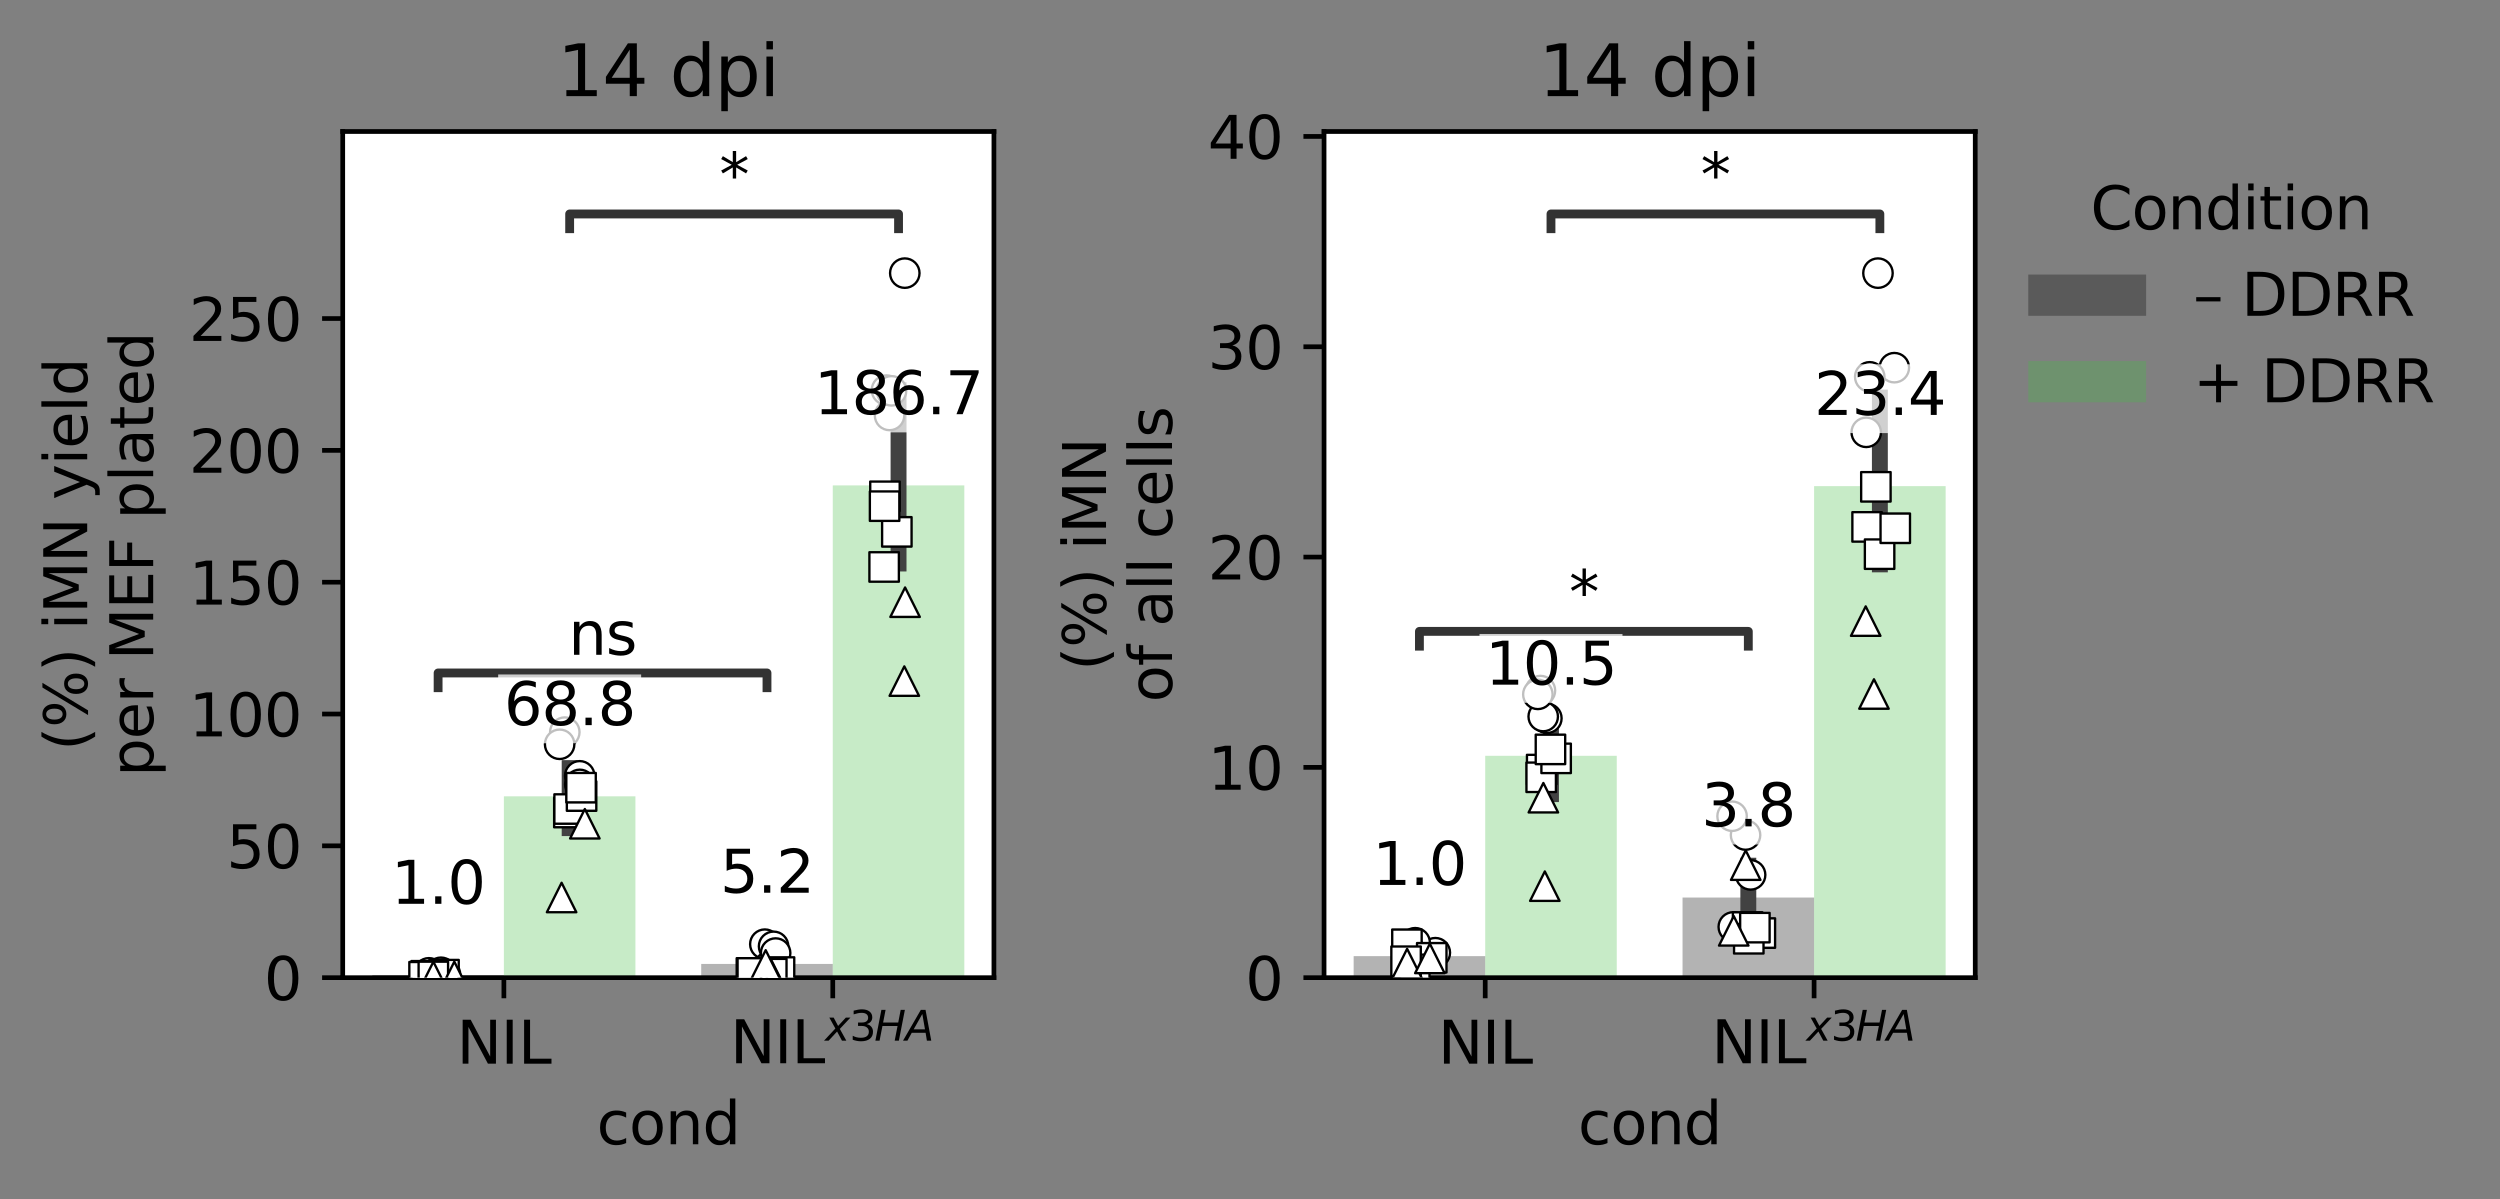 <?xml version="1.0" encoding="utf-8" standalone="no"?>
<!DOCTYPE svg PUBLIC "-//W3C//DTD SVG 1.1//EN"
  "http://www.w3.org/Graphics/SVG/1.1/DTD/svg11.dtd">
<svg xmlns:xlink="http://www.w3.org/1999/xlink" width="424.268pt" height="203.474pt" viewBox="0 0 424.268 203.474" xmlns="http://www.w3.org/2000/svg" version="1.1">
 <rect x="0" y="0" width="424.268" height="203.474" fill="#808080" stroke="none"/>
 <defs>
  <style type="text/css">*{stroke-linejoin: round; stroke-linecap: butt}</style>
 </defs>
 <g id="figure_1">
  <g id="patch_1">
   <path d="M 0 203.474 
L 424.268 203.474 
L 424.268 0 
L 0 0 
L 0 203.474 
z
" style="fill: none"/>
  </g>
  <g id="axes_1">
   <g id="patch_2">
    <path d="M 58.163 165.918 
L 168.676 165.918 
L 168.676 22.318 
L 58.163 22.318 
z
" style="fill: #ffffff"/>
   </g>
   <g id="patch_3">
    <path d="M 63.187 165.918 
L 85.512 165.918 
L 85.512 165.463 
L 63.187 165.463 
z
" clip-path="url(#pdbd33dfdfc)" style="opacity: 0.3"/>
   </g>
   <g id="patch_4">
    <path d="M 119.001 165.918 
L 141.327 165.918 
L 141.327 163.582 
L 119.001 163.582 
z
" clip-path="url(#pdbd33dfdfc)" style="opacity: 0.3"/>
   </g>
   <g id="patch_5">
    <path d="M 85.512 165.918 
L 107.838 165.918 
L 107.838 135.141 
L 85.512 135.141 
z
" clip-path="url(#pdbd33dfdfc)" style="fill: #45ba45; opacity: 0.3"/>
   </g>
   <g id="patch_6">
    <path d="M 141.327 165.918 
L 163.653 165.918 
L 163.653 82.378 
L 141.327 82.378 
z
" clip-path="url(#pdbd33dfdfc)" style="fill: #45ba45; opacity: 0.3"/>
   </g>
   <g id="PathCollection_1"/>
   <g id="PathCollection_2"/>
   <g id="PathCollection_3"/>
   <g id="PathCollection_4"/>
   <g id="PathCollection_5"/>
   <g id="PathCollection_6"/>
   <g id="matplotlib.axis_1">
    <g id="xtick_1">
     <g id="line2d_1">
      <defs>
       <path id="m6f0cd35454" d="M 0 0 
L 0 3.5 
" style="stroke: #000000; stroke-width: 0.8"/>
      </defs>
      <g>
       <use xlink:href="#m6f0cd35454" x="85.512" y="165.918" style="stroke: #000000; stroke-width: 0.8"/>
      </g>
     </g>
     <g id="text_1">
      <!-- NIL -->
      <g transform="translate(77.511 180.517)scale(0.1 -0.1)">
       <defs>
        <path id="DejaVuSans-4e" d="M 628 4666 
L 1478 4666 
L 3547 763 
L 3547 4666 
L 4159 4666 
L 4159 0 
L 3309 0 
L 1241 3903 
L 1241 0 
L 628 0 
L 628 4666 
z
" transform="scale(0.016)"/>
        <path id="DejaVuSans-49" d="M 628 4666 
L 1259 4666 
L 1259 0 
L 628 0 
L 628 4666 
z
" transform="scale(0.016)"/>
        <path id="DejaVuSans-4c" d="M 628 4666 
L 1259 4666 
L 1259 531 
L 3531 531 
L 3531 0 
L 628 0 
L 628 4666 
z
" transform="scale(0.016)"/>
       </defs>
       <use xlink:href="#DejaVuSans-4e"/>
       <use xlink:href="#DejaVuSans-49" x="74.805"/>
       <use xlink:href="#DejaVuSans-4c" x="104.297"/>
      </g>
     </g>
    </g>
    <g id="xtick_2">
     <g id="line2d_2">
      <g>
       <use xlink:href="#m6f0cd35454" x="141.327" y="165.918" style="stroke: #000000; stroke-width: 0.8"/>
      </g>
     </g>
     <g id="text_2">
      <!-- NIL$^{x3HA}$ -->
      <g transform="translate(123.927 180.517)scale(0.1 -0.1)">
       <defs>
        <path id="DejaVuSans-Oblique-78" d="M 3841 3500 
L 2234 1784 
L 3219 0 
L 2559 0 
L 1819 1388 
L 531 0 
L -166 0 
L 1556 1844 
L 641 3500 
L 1300 3500 
L 1972 2234 
L 3144 3500 
L 3841 3500 
z
" transform="scale(0.016)"/>
        <path id="DejaVuSans-33" d="M 2597 2516 
Q 3050 2419 3304 2112 
Q 3559 1806 3559 1356 
Q 3559 666 3084 287 
Q 2609 -91 1734 -91 
Q 1441 -91 1130 -33 
Q 819 25 488 141 
L 488 750 
Q 750 597 1062 519 
Q 1375 441 1716 441 
Q 2309 441 2620 675 
Q 2931 909 2931 1356 
Q 2931 1769 2642 2001 
Q 2353 2234 1838 2234 
L 1294 2234 
L 1294 2753 
L 1863 2753 
Q 2328 2753 2575 2939 
Q 2822 3125 2822 3475 
Q 2822 3834 2567 4026 
Q 2313 4219 1838 4219 
Q 1578 4219 1281 4162 
Q 984 4106 628 3988 
L 628 4550 
Q 988 4650 1302 4700 
Q 1616 4750 1894 4750 
Q 2613 4750 3031 4423 
Q 3450 4097 3450 3541 
Q 3450 3153 3228 2886 
Q 3006 2619 2597 2516 
z
" transform="scale(0.016)"/>
        <path id="DejaVuSans-Oblique-48" d="M 1081 4666 
L 1716 4666 
L 1344 2753 
L 3634 2753 
L 4006 4666 
L 4641 4666 
L 3731 0 
L 3097 0 
L 3531 2222 
L 1241 2222 
L 806 0 
L 172 0 
L 1081 4666 
z
" transform="scale(0.016)"/>
        <path id="DejaVuSans-Oblique-41" d="M 2356 4666 
L 3072 4666 
L 3938 0 
L 3278 0 
L 3084 1197 
L 984 1197 
L 325 0 
L -341 0 
L 2356 4666 
z
M 2584 4044 
L 1275 1722 
L 2988 1722 
L 2584 4044 
z
" transform="scale(0.016)"/>
       </defs>
       <use xlink:href="#DejaVuSans-4e" transform="translate(0 0.766)"/>
       <use xlink:href="#DejaVuSans-49" transform="translate(74.805 0.766)"/>
       <use xlink:href="#DejaVuSans-4c" transform="translate(104.297 0.766)"/>
       <use xlink:href="#DejaVuSans-Oblique-78" transform="translate(160.967 39.047)scale(0.7)"/>
       <use xlink:href="#DejaVuSans-33" transform="translate(202.393 39.047)scale(0.7)"/>
       <use xlink:href="#DejaVuSans-Oblique-48" transform="translate(244.391 39.047)scale(0.7)"/>
       <use xlink:href="#DejaVuSans-Oblique-41" transform="translate(297.028 39.047)scale(0.7)"/>
      </g>
     </g>
    </g>
    <g id="text_3">
     <!-- cond -->
     <g transform="translate(101.268 194.195)scale(0.1 -0.1)">
      <defs>
       <path id="DejaVuSans-63" d="M 3122 3366 
L 3122 2828 
Q 2878 2963 2633 3030 
Q 2388 3097 2138 3097 
Q 1578 3097 1268 2742 
Q 959 2388 959 1747 
Q 959 1106 1268 751 
Q 1578 397 2138 397 
Q 2388 397 2633 464 
Q 2878 531 3122 666 
L 3122 134 
Q 2881 22 2623 -34 
Q 2366 -91 2075 -91 
Q 1284 -91 818 406 
Q 353 903 353 1747 
Q 353 2603 823 3093 
Q 1294 3584 2113 3584 
Q 2378 3584 2631 3529 
Q 2884 3475 3122 3366 
z
" transform="scale(0.016)"/>
       <path id="DejaVuSans-6f" d="M 1959 3097 
Q 1497 3097 1228 2736 
Q 959 2375 959 1747 
Q 959 1119 1226 758 
Q 1494 397 1959 397 
Q 2419 397 2687 759 
Q 2956 1122 2956 1747 
Q 2956 2369 2687 2733 
Q 2419 3097 1959 3097 
z
M 1959 3584 
Q 2709 3584 3137 3096 
Q 3566 2609 3566 1747 
Q 3566 888 3137 398 
Q 2709 -91 1959 -91 
Q 1206 -91 779 398 
Q 353 888 353 1747 
Q 353 2609 779 3096 
Q 1206 3584 1959 3584 
z
" transform="scale(0.016)"/>
       <path id="DejaVuSans-6e" d="M 3513 2113 
L 3513 0 
L 2938 0 
L 2938 2094 
Q 2938 2591 2744 2837 
Q 2550 3084 2163 3084 
Q 1697 3084 1428 2787 
Q 1159 2491 1159 1978 
L 1159 0 
L 581 0 
L 581 3500 
L 1159 3500 
L 1159 2956 
Q 1366 3272 1645 3428 
Q 1925 3584 2291 3584 
Q 2894 3584 3203 3211 
Q 3513 2838 3513 2113 
z
" transform="scale(0.016)"/>
       <path id="DejaVuSans-64" d="M 2906 2969 
L 2906 4863 
L 3481 4863 
L 3481 0 
L 2906 0 
L 2906 525 
Q 2725 213 2448 61 
Q 2172 -91 1784 -91 
Q 1150 -91 751 415 
Q 353 922 353 1747 
Q 353 2572 751 3078 
Q 1150 3584 1784 3584 
Q 2172 3584 2448 3432 
Q 2725 3281 2906 2969 
z
M 947 1747 
Q 947 1113 1208 752 
Q 1469 391 1925 391 
Q 2381 391 2643 752 
Q 2906 1113 2906 1747 
Q 2906 2381 2643 2742 
Q 2381 3103 1925 3103 
Q 1469 3103 1208 2742 
Q 947 2381 947 1747 
z
" transform="scale(0.016)"/>
      </defs>
      <use xlink:href="#DejaVuSans-63"/>
      <use xlink:href="#DejaVuSans-6f" x="54.98"/>
      <use xlink:href="#DejaVuSans-6e" x="116.162"/>
      <use xlink:href="#DejaVuSans-64" x="179.541"/>
     </g>
    </g>
   </g>
   <g id="matplotlib.axis_2">
    <g id="ytick_1">
     <g id="line2d_3">
      <defs>
       <path id="m708fe2f2fa" d="M 0 0 
L -3.5 0 
" style="stroke: #000000; stroke-width: 0.8"/>
      </defs>
      <g>
       <use xlink:href="#m708fe2f2fa" x="58.163" y="165.918" style="stroke: #000000; stroke-width: 0.8"/>
      </g>
     </g>
     <g id="text_4">
      <!-- 0 -->
      <g transform="translate(44.801 169.717)scale(0.1 -0.1)">
       <defs>
        <path id="DejaVuSans-30" d="M 2034 4250 
Q 1547 4250 1301 3770 
Q 1056 3291 1056 2328 
Q 1056 1369 1301 889 
Q 1547 409 2034 409 
Q 2525 409 2770 889 
Q 3016 1369 3016 2328 
Q 3016 3291 2770 3770 
Q 2525 4250 2034 4250 
z
M 2034 4750 
Q 2819 4750 3233 4129 
Q 3647 3509 3647 2328 
Q 3647 1150 3233 529 
Q 2819 -91 2034 -91 
Q 1250 -91 836 529 
Q 422 1150 422 2328 
Q 422 3509 836 4129 
Q 1250 4750 2034 4750 
z
" transform="scale(0.016)"/>
       </defs>
       <use xlink:href="#DejaVuSans-30"/>
      </g>
     </g>
    </g>
    <g id="ytick_2">
     <g id="line2d_4">
      <g>
       <use xlink:href="#m708fe2f2fa" x="58.163" y="143.546" style="stroke: #000000; stroke-width: 0.8"/>
      </g>
     </g>
     <g id="text_5">
      <!-- 50 -->
      <g transform="translate(38.438 147.345)scale(0.1 -0.1)">
       <defs>
        <path id="DejaVuSans-35" d="M 691 4666 
L 3169 4666 
L 3169 4134 
L 1269 4134 
L 1269 2991 
Q 1406 3038 1543 3061 
Q 1681 3084 1819 3084 
Q 2600 3084 3056 2656 
Q 3513 2228 3513 1497 
Q 3513 744 3044 326 
Q 2575 -91 1722 -91 
Q 1428 -91 1123 -41 
Q 819 9 494 109 
L 494 744 
Q 775 591 1075 516 
Q 1375 441 1709 441 
Q 2250 441 2565 725 
Q 2881 1009 2881 1497 
Q 2881 1984 2565 2268 
Q 2250 2553 1709 2553 
Q 1456 2553 1204 2497 
Q 953 2441 691 2322 
L 691 4666 
z
" transform="scale(0.016)"/>
       </defs>
       <use xlink:href="#DejaVuSans-35"/>
       <use xlink:href="#DejaVuSans-30" x="63.623"/>
      </g>
     </g>
    </g>
    <g id="ytick_3">
     <g id="line2d_5">
      <g>
       <use xlink:href="#m708fe2f2fa" x="58.163" y="121.174" style="stroke: #000000; stroke-width: 0.8"/>
      </g>
     </g>
     <g id="text_6">
      <!-- 100 -->
      <g transform="translate(32.076 124.973)scale(0.1 -0.1)">
       <defs>
        <path id="DejaVuSans-31" d="M 794 531 
L 1825 531 
L 1825 4091 
L 703 3866 
L 703 4441 
L 1819 4666 
L 2450 4666 
L 2450 531 
L 3481 531 
L 3481 0 
L 794 0 
L 794 531 
z
" transform="scale(0.016)"/>
       </defs>
       <use xlink:href="#DejaVuSans-31"/>
       <use xlink:href="#DejaVuSans-30" x="63.623"/>
       <use xlink:href="#DejaVuSans-30" x="127.246"/>
      </g>
     </g>
    </g>
    <g id="ytick_4">
     <g id="line2d_6">
      <g>
       <use xlink:href="#m708fe2f2fa" x="58.163" y="98.802" style="stroke: #000000; stroke-width: 0.8"/>
      </g>
     </g>
     <g id="text_7">
      <!-- 150 -->
      <g transform="translate(32.076 102.601)scale(0.1 -0.1)">
       <use xlink:href="#DejaVuSans-31"/>
       <use xlink:href="#DejaVuSans-35" x="63.623"/>
       <use xlink:href="#DejaVuSans-30" x="127.246"/>
      </g>
     </g>
    </g>
    <g id="ytick_5">
     <g id="line2d_7">
      <g>
       <use xlink:href="#m708fe2f2fa" x="58.163" y="76.43" style="stroke: #000000; stroke-width: 0.8"/>
      </g>
     </g>
     <g id="text_8">
      <!-- 200 -->
      <g transform="translate(32.076 80.229)scale(0.1 -0.1)">
       <defs>
        <path id="DejaVuSans-32" d="M 1228 531 
L 3431 531 
L 3431 0 
L 469 0 
L 469 531 
Q 828 903 1448 1529 
Q 2069 2156 2228 2338 
Q 2531 2678 2651 2914 
Q 2772 3150 2772 3378 
Q 2772 3750 2511 3984 
Q 2250 4219 1831 4219 
Q 1534 4219 1204 4116 
Q 875 4013 500 3803 
L 500 4441 
Q 881 4594 1212 4672 
Q 1544 4750 1819 4750 
Q 2544 4750 2975 4387 
Q 3406 4025 3406 3419 
Q 3406 3131 3298 2873 
Q 3191 2616 2906 2266 
Q 2828 2175 2409 1742 
Q 1991 1309 1228 531 
z
" transform="scale(0.016)"/>
       </defs>
       <use xlink:href="#DejaVuSans-32"/>
       <use xlink:href="#DejaVuSans-30" x="63.623"/>
       <use xlink:href="#DejaVuSans-30" x="127.246"/>
      </g>
     </g>
    </g>
    <g id="ytick_6">
     <g id="line2d_8">
      <g>
       <use xlink:href="#m708fe2f2fa" x="58.163" y="54.058" style="stroke: #000000; stroke-width: 0.8"/>
      </g>
     </g>
     <g id="text_9">
      <!-- 250 -->
      <g transform="translate(32.076 57.857)scale(0.1 -0.1)">
       <use xlink:href="#DejaVuSans-32"/>
       <use xlink:href="#DejaVuSans-35" x="63.623"/>
       <use xlink:href="#DejaVuSans-30" x="127.246"/>
      </g>
     </g>
    </g>
    <g id="text_10">
     <!-- (%) iMN yield -->
     <g transform="translate(14.798 127.381)rotate(-90)scale(0.1 -0.1)">
      <defs>
       <path id="DejaVuSans-28" d="M 1984 4856 
Q 1566 4138 1362 3434 
Q 1159 2731 1159 2009 
Q 1159 1288 1364 580 
Q 1569 -128 1984 -844 
L 1484 -844 
Q 1016 -109 783 600 
Q 550 1309 550 2009 
Q 550 2706 781 3412 
Q 1013 4119 1484 4856 
L 1984 4856 
z
" transform="scale(0.016)"/>
       <path id="DejaVuSans-25" d="M 4653 2053 
Q 4381 2053 4226 1822 
Q 4072 1591 4072 1178 
Q 4072 772 4226 539 
Q 4381 306 4653 306 
Q 4919 306 5073 539 
Q 5228 772 5228 1178 
Q 5228 1588 5073 1820 
Q 4919 2053 4653 2053 
z
M 4653 2450 
Q 5147 2450 5437 2106 
Q 5728 1763 5728 1178 
Q 5728 594 5436 251 
Q 5144 -91 4653 -91 
Q 4153 -91 3862 251 
Q 3572 594 3572 1178 
Q 3572 1766 3864 2108 
Q 4156 2450 4653 2450 
z
M 1428 4353 
Q 1159 4353 1004 4120 
Q 850 3888 850 3481 
Q 850 3069 1003 2837 
Q 1156 2606 1428 2606 
Q 1700 2606 1854 2837 
Q 2009 3069 2009 3481 
Q 2009 3884 1853 4118 
Q 1697 4353 1428 4353 
z
M 4250 4750 
L 4750 4750 
L 1831 -91 
L 1331 -91 
L 4250 4750 
z
M 1428 4750 
Q 1922 4750 2215 4408 
Q 2509 4066 2509 3481 
Q 2509 2891 2217 2550 
Q 1925 2209 1428 2209 
Q 931 2209 642 2551 
Q 353 2894 353 3481 
Q 353 4063 643 4406 
Q 934 4750 1428 4750 
z
" transform="scale(0.016)"/>
       <path id="DejaVuSans-29" d="M 513 4856 
L 1013 4856 
Q 1481 4119 1714 3412 
Q 1947 2706 1947 2009 
Q 1947 1309 1714 600 
Q 1481 -109 1013 -844 
L 513 -844 
Q 928 -128 1133 580 
Q 1338 1288 1338 2009 
Q 1338 2731 1133 3434 
Q 928 4138 513 4856 
z
" transform="scale(0.016)"/>
       <path id="DejaVuSans-20" transform="scale(0.016)"/>
       <path id="DejaVuSans-69" d="M 603 3500 
L 1178 3500 
L 1178 0 
L 603 0 
L 603 3500 
z
M 603 4863 
L 1178 4863 
L 1178 4134 
L 603 4134 
L 603 4863 
z
" transform="scale(0.016)"/>
       <path id="DejaVuSans-4d" d="M 628 4666 
L 1569 4666 
L 2759 1491 
L 3956 4666 
L 4897 4666 
L 4897 0 
L 4281 0 
L 4281 4097 
L 3078 897 
L 2444 897 
L 1241 4097 
L 1241 0 
L 628 0 
L 628 4666 
z
" transform="scale(0.016)"/>
       <path id="DejaVuSans-79" d="M 2059 -325 
Q 1816 -950 1584 -1140 
Q 1353 -1331 966 -1331 
L 506 -1331 
L 506 -850 
L 844 -850 
Q 1081 -850 1212 -737 
Q 1344 -625 1503 -206 
L 1606 56 
L 191 3500 
L 800 3500 
L 1894 763 
L 2988 3500 
L 3597 3500 
L 2059 -325 
z
" transform="scale(0.016)"/>
       <path id="DejaVuSans-65" d="M 3597 1894 
L 3597 1613 
L 953 1613 
Q 991 1019 1311 708 
Q 1631 397 2203 397 
Q 2534 397 2845 478 
Q 3156 559 3463 722 
L 3463 178 
Q 3153 47 2828 -22 
Q 2503 -91 2169 -91 
Q 1331 -91 842 396 
Q 353 884 353 1716 
Q 353 2575 817 3079 
Q 1281 3584 2069 3584 
Q 2775 3584 3186 3129 
Q 3597 2675 3597 1894 
z
M 3022 2063 
Q 3016 2534 2758 2815 
Q 2500 3097 2075 3097 
Q 1594 3097 1305 2825 
Q 1016 2553 972 2059 
L 3022 2063 
z
" transform="scale(0.016)"/>
       <path id="DejaVuSans-6c" d="M 603 4863 
L 1178 4863 
L 1178 0 
L 603 0 
L 603 4863 
z
" transform="scale(0.016)"/>
      </defs>
      <use xlink:href="#DejaVuSans-28"/>
      <use xlink:href="#DejaVuSans-25" x="39.014"/>
      <use xlink:href="#DejaVuSans-29" x="134.033"/>
      <use xlink:href="#DejaVuSans-20" x="173.047"/>
      <use xlink:href="#DejaVuSans-69" x="204.834"/>
      <use xlink:href="#DejaVuSans-4d" x="232.617"/>
      <use xlink:href="#DejaVuSans-4e" x="318.896"/>
      <use xlink:href="#DejaVuSans-20" x="393.701"/>
      <use xlink:href="#DejaVuSans-79" x="425.488"/>
      <use xlink:href="#DejaVuSans-69" x="484.668"/>
      <use xlink:href="#DejaVuSans-65" x="512.451"/>
      <use xlink:href="#DejaVuSans-6c" x="573.975"/>
      <use xlink:href="#DejaVuSans-64" x="601.758"/>
     </g>
     <!-- per MEF plated -->
     <g transform="translate(25.996 131.79)rotate(-90)scale(0.1 -0.1)">
      <defs>
       <path id="DejaVuSans-70" d="M 1159 525 
L 1159 -1331 
L 581 -1331 
L 581 3500 
L 1159 3500 
L 1159 2969 
Q 1341 3281 1617 3432 
Q 1894 3584 2278 3584 
Q 2916 3584 3314 3078 
Q 3713 2572 3713 1747 
Q 3713 922 3314 415 
Q 2916 -91 2278 -91 
Q 1894 -91 1617 61 
Q 1341 213 1159 525 
z
M 3116 1747 
Q 3116 2381 2855 2742 
Q 2594 3103 2138 3103 
Q 1681 3103 1420 2742 
Q 1159 2381 1159 1747 
Q 1159 1113 1420 752 
Q 1681 391 2138 391 
Q 2594 391 2855 752 
Q 3116 1113 3116 1747 
z
" transform="scale(0.016)"/>
       <path id="DejaVuSans-72" d="M 2631 2963 
Q 2534 3019 2420 3045 
Q 2306 3072 2169 3072 
Q 1681 3072 1420 2755 
Q 1159 2438 1159 1844 
L 1159 0 
L 581 0 
L 581 3500 
L 1159 3500 
L 1159 2956 
Q 1341 3275 1631 3429 
Q 1922 3584 2338 3584 
Q 2397 3584 2469 3576 
Q 2541 3569 2628 3553 
L 2631 2963 
z
" transform="scale(0.016)"/>
       <path id="DejaVuSans-45" d="M 628 4666 
L 3578 4666 
L 3578 4134 
L 1259 4134 
L 1259 2753 
L 3481 2753 
L 3481 2222 
L 1259 2222 
L 1259 531 
L 3634 531 
L 3634 0 
L 628 0 
L 628 4666 
z
" transform="scale(0.016)"/>
       <path id="DejaVuSans-46" d="M 628 4666 
L 3309 4666 
L 3309 4134 
L 1259 4134 
L 1259 2759 
L 3109 2759 
L 3109 2228 
L 1259 2228 
L 1259 0 
L 628 0 
L 628 4666 
z
" transform="scale(0.016)"/>
       <path id="DejaVuSans-61" d="M 2194 1759 
Q 1497 1759 1228 1600 
Q 959 1441 959 1056 
Q 959 750 1161 570 
Q 1363 391 1709 391 
Q 2188 391 2477 730 
Q 2766 1069 2766 1631 
L 2766 1759 
L 2194 1759 
z
M 3341 1997 
L 3341 0 
L 2766 0 
L 2766 531 
Q 2569 213 2275 61 
Q 1981 -91 1556 -91 
Q 1019 -91 701 211 
Q 384 513 384 1019 
Q 384 1609 779 1909 
Q 1175 2209 1959 2209 
L 2766 2209 
L 2766 2266 
Q 2766 2663 2505 2880 
Q 2244 3097 1772 3097 
Q 1472 3097 1187 3025 
Q 903 2953 641 2809 
L 641 3341 
Q 956 3463 1253 3523 
Q 1550 3584 1831 3584 
Q 2591 3584 2966 3190 
Q 3341 2797 3341 1997 
z
" transform="scale(0.016)"/>
       <path id="DejaVuSans-74" d="M 1172 4494 
L 1172 3500 
L 2356 3500 
L 2356 3053 
L 1172 3053 
L 1172 1153 
Q 1172 725 1289 603 
Q 1406 481 1766 481 
L 2356 481 
L 2356 0 
L 1766 0 
Q 1100 0 847 248 
Q 594 497 594 1153 
L 594 3053 
L 172 3053 
L 172 3500 
L 594 3500 
L 594 4494 
L 1172 4494 
z
" transform="scale(0.016)"/>
      </defs>
      <use xlink:href="#DejaVuSans-70"/>
      <use xlink:href="#DejaVuSans-65" x="63.477"/>
      <use xlink:href="#DejaVuSans-72" x="125"/>
      <use xlink:href="#DejaVuSans-20" x="166.113"/>
      <use xlink:href="#DejaVuSans-4d" x="197.9"/>
      <use xlink:href="#DejaVuSans-45" x="284.18"/>
      <use xlink:href="#DejaVuSans-46" x="347.363"/>
      <use xlink:href="#DejaVuSans-20" x="404.883"/>
      <use xlink:href="#DejaVuSans-70" x="436.67"/>
      <use xlink:href="#DejaVuSans-6c" x="500.146"/>
      <use xlink:href="#DejaVuSans-61" x="527.93"/>
      <use xlink:href="#DejaVuSans-74" x="589.209"/>
      <use xlink:href="#DejaVuSans-65" x="628.418"/>
      <use xlink:href="#DejaVuSans-64" x="689.941"/>
     </g>
    </g>
   </g>
   <g id="line2d_9">
    <path d="M 74.35 165.619 
L 74.35 165.285 
" clip-path="url(#pdbd33dfdfc)" style="fill: none; stroke: #424242; stroke-width: 2.7; stroke-linecap: square"/>
   </g>
   <g id="line2d_10">
    <path d="M 130.164 164.71 
L 130.164 162.226 
" clip-path="url(#pdbd33dfdfc)" style="fill: none; stroke: #424242; stroke-width: 2.7; stroke-linecap: square"/>
   </g>
   <g id="line2d_11">
    <path d="M 96.675 140.533 
L 96.675 130.348 
" clip-path="url(#pdbd33dfdfc)" style="fill: none; stroke: #424242; stroke-width: 2.7; stroke-linecap: square"/>
   </g>
   <g id="line2d_12">
    <path d="M 152.49 95.636 
L 152.49 66.226 
" clip-path="url(#pdbd33dfdfc)" style="fill: none; stroke: #424242; stroke-width: 2.7; stroke-linecap: square"/>
   </g>
   <g id="line2d_13">
    <path d="M 74.35 116.715 
L 74.35 114.204 
L 130.164 114.204 
L 130.164 116.715 
" clip-path="url(#pdbd33dfdfc)" style="fill: none; stroke: #333333; stroke-width: 1.5; stroke-linecap: square"/>
   </g>
   <g id="line2d_14">
    <path d="M 96.675 38.82 
L 96.675 36.309 
L 152.49 36.309 
L 152.49 38.82 
" clip-path="url(#pdbd33dfdfc)" style="fill: none; stroke: #333333; stroke-width: 1.5; stroke-linecap: square"/>
   </g>
   <g id="patch_7">
    <path d="M 58.163 165.918 
L 58.163 22.318 
" style="fill: none; stroke: #000000; stroke-width: 0.8; stroke-linejoin: miter; stroke-linecap: square"/>
   </g>
   <g id="patch_8">
    <path d="M 168.676 165.918 
L 168.676 22.318 
" style="fill: none; stroke: #000000; stroke-width: 0.8; stroke-linejoin: miter; stroke-linecap: square"/>
   </g>
   <g id="patch_9">
    <path d="M 58.163 165.918 
L 168.676 165.918 
" style="fill: none; stroke: #000000; stroke-width: 0.8; stroke-linejoin: miter; stroke-linecap: square"/>
   </g>
   <g id="patch_10">
    <path d="M 58.163 22.318 
L 168.676 22.318 
" style="fill: none; stroke: #000000; stroke-width: 0.8; stroke-linejoin: miter; stroke-linecap: square"/>
   </g>
   <g id="PathCollection_7">
    <defs>
     <path id="C0_0_18f0dea312" d="M 0 2.5 
C 0.663 2.5 1.299 2.237 1.768 1.768 
C 2.237 1.299 2.5 0.663 2.5 -0 
C 2.5 -0.663 2.237 -1.299 1.768 -1.768 
C 1.299 -2.237 0.663 -2.5 0 -2.5 
C -0.663 -2.5 -1.299 -2.237 -1.768 -1.768 
C -2.237 -1.299 -2.5 -0.663 -2.5 0 
C -2.5 0.663 -2.237 1.299 -1.768 1.768 
C -1.299 2.237 -0.663 2.5 0 2.5 
z
"/>
    </defs>
    <g clip-path="url(#pdbd33dfdfc)">
     <use xlink:href="#C0_0_18f0dea312" x="75.606" y="165.386" style="fill: #ffffff; stroke: #000000; stroke-width: 0.4"/>
    </g>
    <g clip-path="url(#pdbd33dfdfc)">
     <use xlink:href="#C0_0_18f0dea312" x="72.787" y="165.095" style="fill: #ffffff; stroke: #000000; stroke-width: 0.4"/>
    </g>
    <g clip-path="url(#pdbd33dfdfc)">
     <use xlink:href="#C0_0_18f0dea312" x="74.834" y="165.001" style="fill: #ffffff; stroke: #000000; stroke-width: 0.4"/>
    </g>
    <g clip-path="url(#pdbd33dfdfc)">
     <use xlink:href="#C0_0_18f0dea312" x="75.355" y="165.283" style="fill: #ffffff; stroke: #000000; stroke-width: 0.4"/>
    </g>
   </g>
   <g id="PathCollection_8">
    <defs>
     <path id="C1_0_25246477b4" d="M 0 2.5 
C 0.663 2.5 1.299 2.237 1.768 1.768 
C 2.237 1.299 2.5 0.663 2.5 -0 
C 2.5 -0.663 2.237 -1.299 1.768 -1.768 
C 1.299 -2.237 0.663 -2.5 0 -2.5 
C -0.663 -2.5 -1.299 -2.237 -1.768 -1.768 
C -2.237 -1.299 -2.5 -0.663 -2.5 0 
C -2.5 0.663 -2.237 1.299 -1.768 1.768 
C -1.299 2.237 -0.663 2.5 0 2.5 
z
"/>
    </defs>
    <g clip-path="url(#pdbd33dfdfc)">
     <use xlink:href="#C1_0_25246477b4" x="98.384" y="131.662" style="fill: #ffffff; stroke: #000000; stroke-width: 0.4"/>
    </g>
    <g clip-path="url(#pdbd33dfdfc)">
     <use xlink:href="#C1_0_25246477b4" x="95.85" y="124.248" style="fill: #ffffff; stroke: #000000; stroke-width: 0.4"/>
    </g>
    <g clip-path="url(#pdbd33dfdfc)">
     <use xlink:href="#C1_0_25246477b4" x="98.394" y="133.116" style="fill: #ffffff; stroke: #000000; stroke-width: 0.4"/>
    </g>
    <g clip-path="url(#pdbd33dfdfc)">
     <use xlink:href="#C1_0_25246477b4" x="94.975" y="126.311" style="fill: #ffffff; stroke: #000000; stroke-width: 0.4"/>
    </g>
   </g>
   <g id="PathCollection_9">
    <defs>
     <path id="C2_0_99a89f5c5b" d="M 0 2.5 
C 0.663 2.5 1.299 2.237 1.768 1.768 
C 2.237 1.299 2.5 0.663 2.5 -0 
C 2.5 -0.663 2.237 -1.299 1.768 -1.768 
C 1.299 -2.237 0.663 -2.5 0 -2.5 
C -0.663 -2.5 -1.299 -2.237 -1.768 -1.768 
C -2.237 -1.299 -2.5 -0.663 -2.5 0 
C -2.5 0.663 -2.237 1.299 -1.768 1.768 
C -1.299 2.237 -0.663 2.5 0 2.5 
z
"/>
    </defs>
    <g clip-path="url(#pdbd33dfdfc)">
     <use xlink:href="#C2_0_99a89f5c5b" x="129.798" y="160.231" style="fill: #ffffff; stroke: #000000; stroke-width: 0.4"/>
    </g>
    <g clip-path="url(#pdbd33dfdfc)">
     <use xlink:href="#C2_0_99a89f5c5b" x="130.635" y="163.936" style="fill: #ffffff; stroke: #000000; stroke-width: 0.4"/>
    </g>
    <g clip-path="url(#pdbd33dfdfc)">
     <use xlink:href="#C2_0_99a89f5c5b" x="131.282" y="160.598" style="fill: #ffffff; stroke: #000000; stroke-width: 0.4"/>
    </g>
    <g clip-path="url(#pdbd33dfdfc)">
     <use xlink:href="#C2_0_99a89f5c5b" x="131.631" y="161.739" style="fill: #ffffff; stroke: #000000; stroke-width: 0.4"/>
    </g>
   </g>
   <g id="PathCollection_10">
    <defs>
     <path id="C3_0_082e976d54" d="M 0 2.5 
C 0.663 2.5 1.299 2.237 1.768 1.768 
C 2.237 1.299 2.5 0.663 2.5 -0 
C 2.5 -0.663 2.237 -1.299 1.768 -1.768 
C 1.299 -2.237 0.663 -2.5 0 -2.5 
C -0.663 -2.5 -1.299 -2.237 -1.768 -1.768 
C -2.237 -1.299 -2.5 -0.663 -2.5 0 
C -2.5 0.663 -2.237 1.299 -1.768 1.768 
C -1.299 2.237 -0.663 2.5 0 2.5 
z
"/>
    </defs>
    <g clip-path="url(#pdbd33dfdfc)">
     <use xlink:href="#C3_0_082e976d54" x="150.964" y="70.51" style="fill: #ffffff; stroke: #000000; stroke-width: 0.4"/>
    </g>
    <g clip-path="url(#pdbd33dfdfc)">
     <use xlink:href="#C3_0_082e976d54" x="150.442" y="66.201" style="fill: #ffffff; stroke: #000000; stroke-width: 0.4"/>
    </g>
    <g clip-path="url(#pdbd33dfdfc)">
     <use xlink:href="#C3_0_082e976d54" x="151.296" y="66.327" style="fill: #ffffff; stroke: #000000; stroke-width: 0.4"/>
    </g>
    <g clip-path="url(#pdbd33dfdfc)">
     <use xlink:href="#C3_0_082e976d54" x="153.55" y="46.353" style="fill: #ffffff; stroke: #000000; stroke-width: 0.4"/>
    </g>
   </g>
   <g id="PathCollection_11">
    <path d="M 72.853 167.904 
L 77.853 167.904 
L 77.853 162.904 
L 72.853 162.904 
z
" clip-path="url(#pdbd33dfdfc)" style="fill: #ffffff; stroke: #000000; stroke-width: 0.4"/>
    <path d="M 69.825 168.091 
L 74.825 168.091 
L 74.825 163.091 
L 69.825 163.091 
z
" clip-path="url(#pdbd33dfdfc)" style="fill: #ffffff; stroke: #000000; stroke-width: 0.4"/>
    <path d="M 69.466 168.257 
L 74.466 168.257 
L 74.466 163.257 
L 69.466 163.257 
z
" clip-path="url(#pdbd33dfdfc)" style="fill: #ffffff; stroke: #000000; stroke-width: 0.4"/>
    <path d="M 71.04 168.203 
L 76.04 168.203 
L 76.04 163.203 
L 71.04 163.203 
z
" clip-path="url(#pdbd33dfdfc)" style="fill: #ffffff; stroke: #000000; stroke-width: 0.4"/>
   </g>
   <g id="PathCollection_12">
    <path d="M 94.04 140.395 
L 99.04 140.395 
L 99.04 135.395 
L 94.04 135.395 
z
" clip-path="url(#pdbd33dfdfc)" style="fill: #ffffff; stroke: #000000; stroke-width: 0.4"/>
    <path d="M 94.082 139.795 
L 99.082 139.795 
L 99.082 134.795 
L 94.082 134.795 
z
" clip-path="url(#pdbd33dfdfc)" style="fill: #ffffff; stroke: #000000; stroke-width: 0.4"/>
    <path d="M 96.197 137.598 
L 101.197 137.598 
L 101.197 132.598 
L 96.197 132.598 
z
" clip-path="url(#pdbd33dfdfc)" style="fill: #ffffff; stroke: #000000; stroke-width: 0.4"/>
    <path d="M 96.109 136.175 
L 101.109 136.175 
L 101.109 131.175 
L 96.109 131.175 
z
" clip-path="url(#pdbd33dfdfc)" style="fill: #ffffff; stroke: #000000; stroke-width: 0.4"/>
   </g>
   <g id="PathCollection_13">
    <path d="M 129.789 167.461 
L 134.789 167.461 
L 134.789 162.461 
L 129.789 162.461 
z
" clip-path="url(#pdbd33dfdfc)" style="fill: #ffffff; stroke: #000000; stroke-width: 0.4"/>
    <path d="M 128.478 167.725 
L 133.478 167.725 
L 133.478 162.725 
L 128.478 162.725 
z
" clip-path="url(#pdbd33dfdfc)" style="fill: #ffffff; stroke: #000000; stroke-width: 0.4"/>
    <path d="M 125.021 167.613 
L 130.021 167.613 
L 130.021 162.613 
L 125.021 162.613 
z
" clip-path="url(#pdbd33dfdfc)" style="fill: #ffffff; stroke: #000000; stroke-width: 0.4"/>
    <path d="M 125.172 167.617 
L 130.172 167.617 
L 130.172 162.617 
L 125.172 162.617 
z
" clip-path="url(#pdbd33dfdfc)" style="fill: #ffffff; stroke: #000000; stroke-width: 0.4"/>
   </g>
   <g id="PathCollection_14">
    <path d="M 147.684 86.724 
L 152.684 86.724 
L 152.684 81.724 
L 147.684 81.724 
z
" clip-path="url(#pdbd33dfdfc)" style="fill: #ffffff; stroke: #000000; stroke-width: 0.4"/>
    <path d="M 149.7 92.76 
L 154.7 92.76 
L 154.7 87.76 
L 149.7 87.76 
z
" clip-path="url(#pdbd33dfdfc)" style="fill: #ffffff; stroke: #000000; stroke-width: 0.4"/>
    <path d="M 147.544 98.716 
L 152.544 98.716 
L 152.544 93.716 
L 147.544 93.716 
z
" clip-path="url(#pdbd33dfdfc)" style="fill: #ffffff; stroke: #000000; stroke-width: 0.4"/>
    <path d="M 147.622 88.402 
L 152.622 88.402 
L 152.622 83.402 
L 147.622 83.402 
z
" clip-path="url(#pdbd33dfdfc)" style="fill: #ffffff; stroke: #000000; stroke-width: 0.4"/>
   </g>
   <g id="PathCollection_15">
    <path d="M 73.549 163.212 
L 71.049 168.212 
L 76.049 168.212 
z
" clip-path="url(#pdbd33dfdfc)" style="fill: #ffffff; stroke: #000000; stroke-width: 0.4"/>
    <path d="M 77.103 163.199 
L 74.603 168.199 
L 79.603 168.199 
z
" clip-path="url(#pdbd33dfdfc)" style="fill: #ffffff; stroke: #000000; stroke-width: 0.4"/>
   </g>
   <g id="PathCollection_16">
    <path d="M 99.251 137.296 
L 96.751 142.296 
L 101.751 142.296 
z
" clip-path="url(#pdbd33dfdfc)" style="fill: #ffffff; stroke: #000000; stroke-width: 0.4"/>
    <path d="M 95.307 149.811 
L 92.807 154.811 
L 97.807 154.811 
z
" clip-path="url(#pdbd33dfdfc)" style="fill: #ffffff; stroke: #000000; stroke-width: 0.4"/>
   </g>
   <g id="PathCollection_17">
    <path d="M 130.757 162.649 
L 128.257 167.649 
L 133.257 167.649 
z
" clip-path="url(#pdbd33dfdfc)" style="fill: #ffffff; stroke: #000000; stroke-width: 0.4"/>
    <path d="M 129.944 161.253 
L 127.444 166.253 
L 132.444 166.253 
z
" clip-path="url(#pdbd33dfdfc)" style="fill: #ffffff; stroke: #000000; stroke-width: 0.4"/>
   </g>
   <g id="PathCollection_18">
    <path d="M 153.598 99.698 
L 151.098 104.698 
L 156.098 104.698 
z
" clip-path="url(#pdbd33dfdfc)" style="fill: #ffffff; stroke: #000000; stroke-width: 0.4"/>
    <path d="M 153.469 113.09 
L 150.969 118.09 
L 155.969 118.09 
z
" clip-path="url(#pdbd33dfdfc)" style="fill: #ffffff; stroke: #000000; stroke-width: 0.4"/>
   </g>
   <g id="text_11">
    <!-- ns -->
    <g transform="translate(96.483 111.125)scale(0.1 -0.1)">
     <defs>
      <path id="DejaVuSans-73" d="M 2834 3397 
L 2834 2853 
Q 2591 2978 2328 3040 
Q 2066 3103 1784 3103 
Q 1356 3103 1142 2972 
Q 928 2841 928 2578 
Q 928 2378 1081 2264 
Q 1234 2150 1697 2047 
L 1894 2003 
Q 2506 1872 2764 1633 
Q 3022 1394 3022 966 
Q 3022 478 2636 193 
Q 2250 -91 1575 -91 
Q 1294 -91 989 -36 
Q 684 19 347 128 
L 347 722 
Q 666 556 975 473 
Q 1284 391 1588 391 
Q 1994 391 2212 530 
Q 2431 669 2431 922 
Q 2431 1156 2273 1281 
Q 2116 1406 1581 1522 
L 1381 1569 
Q 847 1681 609 1914 
Q 372 2147 372 2553 
Q 372 3047 722 3315 
Q 1072 3584 1716 3584 
Q 2034 3584 2315 3537 
Q 2597 3491 2834 3397 
z
" transform="scale(0.016)"/>
     </defs>
     <use xlink:href="#DejaVuSans-6e"/>
     <use xlink:href="#DejaVuSans-73" x="63.379"/>
    </g>
   </g>
   <g id="text_12">
    <!-- * -->
    <g transform="translate(122.083 33.23)scale(0.1 -0.1)">
     <defs>
      <path id="DejaVuSans-2a" d="M 3009 3897 
L 1888 3291 
L 3009 2681 
L 2828 2375 
L 1778 3009 
L 1778 1831 
L 1422 1831 
L 1422 3009 
L 372 2375 
L 191 2681 
L 1313 3291 
L 191 3897 
L 372 4206 
L 1422 3572 
L 1422 4750 
L 1778 4750 
L 1778 3572 
L 2828 4206 
L 3009 3897 
z
" transform="scale(0.016)"/>
     </defs>
     <use xlink:href="#DejaVuSans-2a"/>
    </g>
   </g>
   <g id="text_13">
    <g id="patch_11">
     <path d="M 65.398 156.463 
L 83.301 156.463 
L 83.301 144.785 
L 65.398 144.785 
z
" style="fill: #ffffff; opacity: 0.75"/>
    </g>
    <!-- 1.0 -->
    <g transform="translate(66.398 153.383)scale(0.1 -0.1)">
     <defs>
      <path id="DejaVuSans-2e" d="M 684 794 
L 1344 794 
L 1344 0 
L 684 0 
L 684 794 
z
" transform="scale(0.016)"/>
     </defs>
     <use xlink:href="#DejaVuSans-31"/>
     <use xlink:href="#DejaVuSans-2e" x="63.623"/>
     <use xlink:href="#DejaVuSans-30" x="95.41"/>
    </g>
   </g>
   <g id="text_14">
    <g id="patch_12">
     <path d="M 121.212 154.582 
L 139.116 154.582 
L 139.116 142.904 
L 121.212 142.904 
z
" style="fill: #ffffff; opacity: 0.75"/>
    </g>
    <!-- 5.2 -->
    <g transform="translate(122.212 151.502)scale(0.1 -0.1)">
     <use xlink:href="#DejaVuSans-35"/>
     <use xlink:href="#DejaVuSans-2e" x="63.623"/>
     <use xlink:href="#DejaVuSans-32" x="95.41"/>
    </g>
   </g>
   <g id="text_15">
    <g id="patch_13">
     <path d="M 84.543 126.141 
L 108.808 126.141 
L 108.808 114.463 
L 84.543 114.463 
z
" style="fill: #ffffff; opacity: 0.75"/>
    </g>
    <!-- 68.8 -->
    <g transform="translate(85.543 123.061)scale(0.1 -0.1)">
     <defs>
      <path id="DejaVuSans-36" d="M 2113 2584 
Q 1688 2584 1439 2293 
Q 1191 2003 1191 1497 
Q 1191 994 1439 701 
Q 1688 409 2113 409 
Q 2538 409 2786 701 
Q 3034 994 3034 1497 
Q 3034 2003 2786 2293 
Q 2538 2584 2113 2584 
z
M 3366 4563 
L 3366 3988 
Q 3128 4100 2886 4159 
Q 2644 4219 2406 4219 
Q 1781 4219 1451 3797 
Q 1122 3375 1075 2522 
Q 1259 2794 1537 2939 
Q 1816 3084 2150 3084 
Q 2853 3084 3261 2657 
Q 3669 2231 3669 1497 
Q 3669 778 3244 343 
Q 2819 -91 2113 -91 
Q 1303 -91 875 529 
Q 447 1150 447 2328 
Q 447 3434 972 4092 
Q 1497 4750 2381 4750 
Q 2619 4750 2861 4703 
Q 3103 4656 3366 4563 
z
" transform="scale(0.016)"/>
      <path id="DejaVuSans-38" d="M 2034 2216 
Q 1584 2216 1326 1975 
Q 1069 1734 1069 1313 
Q 1069 891 1326 650 
Q 1584 409 2034 409 
Q 2484 409 2743 651 
Q 3003 894 3003 1313 
Q 3003 1734 2745 1975 
Q 2488 2216 2034 2216 
z
M 1403 2484 
Q 997 2584 770 2862 
Q 544 3141 544 3541 
Q 544 4100 942 4425 
Q 1341 4750 2034 4750 
Q 2731 4750 3128 4425 
Q 3525 4100 3525 3541 
Q 3525 3141 3298 2862 
Q 3072 2584 2669 2484 
Q 3125 2378 3379 2068 
Q 3634 1759 3634 1313 
Q 3634 634 3220 271 
Q 2806 -91 2034 -91 
Q 1263 -91 848 271 
Q 434 634 434 1313 
Q 434 1759 690 2068 
Q 947 2378 1403 2484 
z
M 1172 3481 
Q 1172 3119 1398 2916 
Q 1625 2713 2034 2713 
Q 2441 2713 2670 2916 
Q 2900 3119 2900 3481 
Q 2900 3844 2670 4047 
Q 2441 4250 2034 4250 
Q 1625 4250 1398 4047 
Q 1172 3844 1172 3481 
z
" transform="scale(0.016)"/>
     </defs>
     <use xlink:href="#DejaVuSans-36"/>
     <use xlink:href="#DejaVuSans-38" x="63.623"/>
     <use xlink:href="#DejaVuSans-2e" x="127.246"/>
     <use xlink:href="#DejaVuSans-38" x="159.033"/>
    </g>
   </g>
   <g id="text_16">
    <g id="patch_14">
     <path d="M 137.176 73.378 
L 167.804 73.378 
L 167.804 61.7 
L 137.176 61.7 
z
" style="fill: #ffffff; opacity: 0.75"/>
    </g>
    <!-- 186.7 -->
    <g transform="translate(138.176 70.298)scale(0.1 -0.1)">
     <defs>
      <path id="DejaVuSans-37" d="M 525 4666 
L 3525 4666 
L 3525 4397 
L 1831 0 
L 1172 0 
L 2766 4134 
L 525 4134 
L 525 4666 
z
" transform="scale(0.016)"/>
     </defs>
     <use xlink:href="#DejaVuSans-31"/>
     <use xlink:href="#DejaVuSans-38" x="63.623"/>
     <use xlink:href="#DejaVuSans-36" x="127.246"/>
     <use xlink:href="#DejaVuSans-2e" x="190.869"/>
     <use xlink:href="#DejaVuSans-37" x="222.656"/>
    </g>
   </g>
   <g id="text_17">
    <!-- 14 dpi -->
    <g transform="translate(94.593 16.318)scale(0.12 -0.12)">
     <defs>
      <path id="DejaVuSans-34" d="M 2419 4116 
L 825 1625 
L 2419 1625 
L 2419 4116 
z
M 2253 4666 
L 3047 4666 
L 3047 1625 
L 3713 1625 
L 3713 1100 
L 3047 1100 
L 3047 0 
L 2419 0 
L 2419 1100 
L 313 1100 
L 313 1709 
L 2253 4666 
z
" transform="scale(0.016)"/>
     </defs>
     <use xlink:href="#DejaVuSans-31"/>
     <use xlink:href="#DejaVuSans-34" x="63.623"/>
     <use xlink:href="#DejaVuSans-20" x="127.246"/>
     <use xlink:href="#DejaVuSans-64" x="159.033"/>
     <use xlink:href="#DejaVuSans-70" x="222.51"/>
     <use xlink:href="#DejaVuSans-69" x="285.986"/>
    </g>
   </g>
  </g>
  <g id="axes_2">
   <g id="patch_15">
    <path d="M 224.701 165.918 
L 335.213 165.918 
L 335.213 22.318 
L 224.701 22.318 
z
" style="fill: #ffffff"/>
   </g>
   <g id="patch_16">
    <path d="M 229.724 165.918 
L 252.05 165.918 
L 252.05 162.265 
L 229.724 162.265 
z
" clip-path="url(#pf7e83bd004)" style="opacity: 0.3"/>
   </g>
   <g id="patch_17">
    <path d="M 285.539 165.918 
L 307.864 165.918 
L 307.864 152.322 
L 285.539 152.322 
z
" clip-path="url(#pf7e83bd004)" style="opacity: 0.3"/>
   </g>
   <g id="patch_18">
    <path d="M 252.05 165.918 
L 274.376 165.918 
L 274.376 128.27 
L 252.05 128.27 
z
" clip-path="url(#pf7e83bd004)" style="fill: #45ba45; opacity: 0.3"/>
   </g>
   <g id="patch_19">
    <path d="M 307.864 165.918 
L 330.19 165.918 
L 330.19 82.499 
L 307.864 82.499 
z
" clip-path="url(#pf7e83bd004)" style="fill: #45ba45; opacity: 0.3"/>
   </g>
   <g id="PathCollection_19"/>
   <g id="PathCollection_20"/>
   <g id="PathCollection_21"/>
   <g id="PathCollection_22"/>
   <g id="PathCollection_23"/>
   <g id="PathCollection_24"/>
   <g id="matplotlib.axis_3">
    <g id="xtick_3">
     <g id="line2d_15">
      <g>
       <use xlink:href="#m6f0cd35454" x="252.05" y="165.918" style="stroke: #000000; stroke-width: 0.8"/>
      </g>
     </g>
     <g id="text_18">
      <!-- NIL -->
      <g transform="translate(244.048 180.517)scale(0.1 -0.1)">
       <use xlink:href="#DejaVuSans-4e"/>
       <use xlink:href="#DejaVuSans-49" x="74.805"/>
       <use xlink:href="#DejaVuSans-4c" x="104.297"/>
      </g>
     </g>
    </g>
    <g id="xtick_4">
     <g id="line2d_16">
      <g>
       <use xlink:href="#m6f0cd35454" x="307.864" y="165.918" style="stroke: #000000; stroke-width: 0.8"/>
      </g>
     </g>
     <g id="text_19">
      <!-- NIL$^{x3HA}$ -->
      <g transform="translate(290.464 180.517)scale(0.1 -0.1)">
       <use xlink:href="#DejaVuSans-4e" transform="translate(0 0.766)"/>
       <use xlink:href="#DejaVuSans-49" transform="translate(74.805 0.766)"/>
       <use xlink:href="#DejaVuSans-4c" transform="translate(104.297 0.766)"/>
       <use xlink:href="#DejaVuSans-Oblique-78" transform="translate(160.967 39.047)scale(0.7)"/>
       <use xlink:href="#DejaVuSans-33" transform="translate(202.393 39.047)scale(0.7)"/>
       <use xlink:href="#DejaVuSans-Oblique-48" transform="translate(244.391 39.047)scale(0.7)"/>
       <use xlink:href="#DejaVuSans-Oblique-41" transform="translate(297.028 39.047)scale(0.7)"/>
      </g>
     </g>
    </g>
    <g id="text_20">
     <!-- cond -->
     <g transform="translate(267.806 194.195)scale(0.1 -0.1)">
      <use xlink:href="#DejaVuSans-63"/>
      <use xlink:href="#DejaVuSans-6f" x="54.98"/>
      <use xlink:href="#DejaVuSans-6e" x="116.162"/>
      <use xlink:href="#DejaVuSans-64" x="179.541"/>
     </g>
    </g>
   </g>
   <g id="matplotlib.axis_4">
    <g id="ytick_7">
     <g id="line2d_17">
      <g>
       <use xlink:href="#m708fe2f2fa" x="224.701" y="165.918" style="stroke: #000000; stroke-width: 0.8"/>
      </g>
     </g>
     <g id="text_21">
      <!-- 0 -->
      <g transform="translate(211.338 169.717)scale(0.1 -0.1)">
       <use xlink:href="#DejaVuSans-30"/>
      </g>
     </g>
    </g>
    <g id="ytick_8">
     <g id="line2d_18">
      <g>
       <use xlink:href="#m708fe2f2fa" x="224.701" y="130.228" style="stroke: #000000; stroke-width: 0.8"/>
      </g>
     </g>
     <g id="text_22">
      <!-- 10 -->
      <g transform="translate(204.976 134.027)scale(0.1 -0.1)">
       <use xlink:href="#DejaVuSans-31"/>
       <use xlink:href="#DejaVuSans-30" x="63.623"/>
      </g>
     </g>
    </g>
    <g id="ytick_9">
     <g id="line2d_19">
      <g>
       <use xlink:href="#m708fe2f2fa" x="224.701" y="94.537" style="stroke: #000000; stroke-width: 0.8"/>
      </g>
     </g>
     <g id="text_23">
      <!-- 20 -->
      <g transform="translate(204.976 98.336)scale(0.1 -0.1)">
       <use xlink:href="#DejaVuSans-32"/>
       <use xlink:href="#DejaVuSans-30" x="63.623"/>
      </g>
     </g>
    </g>
    <g id="ytick_10">
     <g id="line2d_20">
      <g>
       <use xlink:href="#m708fe2f2fa" x="224.701" y="58.846" style="stroke: #000000; stroke-width: 0.8"/>
      </g>
     </g>
     <g id="text_24">
      <!-- 30 -->
      <g transform="translate(204.976 62.645)scale(0.1 -0.1)">
       <use xlink:href="#DejaVuSans-33"/>
       <use xlink:href="#DejaVuSans-30" x="63.623"/>
      </g>
     </g>
    </g>
    <g id="ytick_11">
     <g id="line2d_21">
      <g>
       <use xlink:href="#m708fe2f2fa" x="224.701" y="23.156" style="stroke: #000000; stroke-width: 0.8"/>
      </g>
     </g>
     <g id="text_25">
      <!-- 40 -->
      <g transform="translate(204.976 26.955)scale(0.1 -0.1)">
       <use xlink:href="#DejaVuSans-34"/>
       <use xlink:href="#DejaVuSans-30" x="63.623"/>
      </g>
     </g>
    </g>
    <g id="text_26">
     <!-- (%) iMN -->
     <g transform="translate(187.698 113.803)rotate(-90)scale(0.1 -0.1)">
      <use xlink:href="#DejaVuSans-28"/>
      <use xlink:href="#DejaVuSans-25" x="39.014"/>
      <use xlink:href="#DejaVuSans-29" x="134.033"/>
      <use xlink:href="#DejaVuSans-20" x="173.047"/>
      <use xlink:href="#DejaVuSans-69" x="204.834"/>
      <use xlink:href="#DejaVuSans-4d" x="232.617"/>
      <use xlink:href="#DejaVuSans-4e" x="318.896"/>
     </g>
     <!-- of all cells -->
     <g transform="translate(198.896 119.167)rotate(-90)scale(0.1 -0.1)">
      <defs>
       <path id="DejaVuSans-66" d="M 2375 4863 
L 2375 4384 
L 1825 4384 
Q 1516 4384 1395 4259 
Q 1275 4134 1275 3809 
L 1275 3500 
L 2222 3500 
L 2222 3053 
L 1275 3053 
L 1275 0 
L 697 0 
L 697 3053 
L 147 3053 
L 147 3500 
L 697 3500 
L 697 3744 
Q 697 4328 969 4595 
Q 1241 4863 1831 4863 
L 2375 4863 
z
" transform="scale(0.016)"/>
      </defs>
      <use xlink:href="#DejaVuSans-6f"/>
      <use xlink:href="#DejaVuSans-66" x="61.182"/>
      <use xlink:href="#DejaVuSans-20" x="96.387"/>
      <use xlink:href="#DejaVuSans-61" x="128.174"/>
      <use xlink:href="#DejaVuSans-6c" x="189.453"/>
      <use xlink:href="#DejaVuSans-6c" x="217.236"/>
      <use xlink:href="#DejaVuSans-20" x="245.02"/>
      <use xlink:href="#DejaVuSans-63" x="276.807"/>
      <use xlink:href="#DejaVuSans-65" x="331.787"/>
      <use xlink:href="#DejaVuSans-6c" x="393.311"/>
      <use xlink:href="#DejaVuSans-6c" x="421.094"/>
      <use xlink:href="#DejaVuSans-73" x="448.877"/>
     </g>
    </g>
   </g>
   <g id="line2d_22">
    <path d="M 240.887 163.129 
L 240.887 161.358 
" clip-path="url(#pf7e83bd004)" style="fill: none; stroke: #424242; stroke-width: 2.7; stroke-linecap: square"/>
   </g>
   <g id="line2d_23">
    <path d="M 296.702 156.763 
L 296.702 146.908 
" clip-path="url(#pf7e83bd004)" style="fill: none; stroke: #424242; stroke-width: 2.7; stroke-linecap: square"/>
   </g>
   <g id="line2d_24">
    <path d="M 263.213 134.771 
L 263.213 122.282 
" clip-path="url(#pf7e83bd004)" style="fill: none; stroke: #424242; stroke-width: 2.7; stroke-linecap: square"/>
   </g>
   <g id="line2d_25">
    <path d="M 319.027 95.783 
L 319.027 67.469 
" clip-path="url(#pf7e83bd004)" style="fill: none; stroke: #424242; stroke-width: 2.7; stroke-linecap: square"/>
   </g>
   <g id="line2d_26">
    <path d="M 240.887 109.661 
L 240.887 107.15 
L 296.702 107.15 
L 296.702 109.661 
" clip-path="url(#pf7e83bd004)" style="fill: none; stroke: #333333; stroke-width: 1.5; stroke-linecap: square"/>
   </g>
   <g id="line2d_27">
    <path d="M 263.213 38.82 
L 263.213 36.309 
L 319.027 36.309 
L 319.027 38.82 
" clip-path="url(#pf7e83bd004)" style="fill: none; stroke: #333333; stroke-width: 1.5; stroke-linecap: square"/>
   </g>
   <g id="patch_20">
    <path d="M 224.701 165.918 
L 224.701 22.318 
" style="fill: none; stroke: #000000; stroke-width: 0.8; stroke-linejoin: miter; stroke-linecap: square"/>
   </g>
   <g id="patch_21">
    <path d="M 335.213 165.918 
L 335.213 22.318 
" style="fill: none; stroke: #000000; stroke-width: 0.8; stroke-linejoin: miter; stroke-linecap: square"/>
   </g>
   <g id="patch_22">
    <path d="M 224.701 165.918 
L 335.213 165.918 
" style="fill: none; stroke: #000000; stroke-width: 0.8; stroke-linejoin: miter; stroke-linecap: square"/>
   </g>
   <g id="patch_23">
    <path d="M 224.701 22.318 
L 335.213 22.318 
" style="fill: none; stroke: #000000; stroke-width: 0.8; stroke-linejoin: miter; stroke-linecap: square"/>
   </g>
   <g id="PathCollection_25">
    <defs>
     <path id="C4_0_415eb406a0" d="M 0 2.5 
C 0.663 2.5 1.299 2.237 1.768 1.768 
C 2.237 1.299 2.5 0.663 2.5 -0 
C 2.5 -0.663 2.237 -1.299 1.768 -1.768 
C 1.299 -2.237 0.663 -2.5 0 -2.5 
C -0.663 -2.5 -1.299 -2.237 -1.768 -1.768 
C -2.237 -1.299 -2.5 -0.663 -2.5 0 
C -2.5 0.663 -2.237 1.299 -1.768 1.768 
C -1.299 2.237 -0.663 2.5 0 2.5 
z
"/>
    </defs>
    <g clip-path="url(#pf7e83bd004)">
     <use xlink:href="#C4_0_415eb406a0" x="240.748" y="162.622" style="fill: #ffffff; stroke: #000000; stroke-width: 0.4"/>
    </g>
    <g clip-path="url(#pf7e83bd004)">
     <use xlink:href="#C4_0_415eb406a0" x="243.586" y="161.68" style="fill: #ffffff; stroke: #000000; stroke-width: 0.4"/>
    </g>
    <g clip-path="url(#pf7e83bd004)">
     <use xlink:href="#C4_0_415eb406a0" x="240.163" y="159.989" style="fill: #ffffff; stroke: #000000; stroke-width: 0.4"/>
    </g>
    <g clip-path="url(#pf7e83bd004)">
     <use xlink:href="#C4_0_415eb406a0" x="239.532" y="161.752" style="fill: #ffffff; stroke: #000000; stroke-width: 0.4"/>
    </g>
   </g>
   <g id="PathCollection_26">
    <defs>
     <path id="C5_0_5a67dbeb1f" d="M 0 2.5 
C 0.663 2.5 1.299 2.237 1.768 1.768 
C 2.237 1.299 2.5 0.663 2.5 -0 
C 2.5 -0.663 2.237 -1.299 1.768 -1.768 
C 1.299 -2.237 0.663 -2.5 0 -2.5 
C -0.663 -2.5 -1.299 -2.237 -1.768 -1.768 
C -2.237 -1.299 -2.5 -0.663 -2.5 0 
C -2.5 0.663 -2.237 1.299 -1.768 1.768 
C -1.299 2.237 -0.663 2.5 0 2.5 
z
"/>
    </defs>
    <g clip-path="url(#pf7e83bd004)">
     <use xlink:href="#C5_0_5a67dbeb1f" x="262.516" y="121.903" style="fill: #ffffff; stroke: #000000; stroke-width: 0.4"/>
    </g>
    <g clip-path="url(#pf7e83bd004)">
     <use xlink:href="#C5_0_5a67dbeb1f" x="261.423" y="117.194" style="fill: #ffffff; stroke: #000000; stroke-width: 0.4"/>
    </g>
    <g clip-path="url(#pf7e83bd004)">
     <use xlink:href="#C5_0_5a67dbeb1f" x="261.895" y="121.602" style="fill: #ffffff; stroke: #000000; stroke-width: 0.4"/>
    </g>
    <g clip-path="url(#pf7e83bd004)">
     <use xlink:href="#C5_0_5a67dbeb1f" x="260.984" y="117.841" style="fill: #ffffff; stroke: #000000; stroke-width: 0.4"/>
    </g>
   </g>
   <g id="PathCollection_27">
    <defs>
     <path id="C6_0_7732a636ba" d="M 0 2.5 
C 0.663 2.5 1.299 2.237 1.768 1.768 
C 2.237 1.299 2.5 0.663 2.5 -0 
C 2.5 -0.663 2.237 -1.299 1.768 -1.768 
C 1.299 -2.237 0.663 -2.5 0 -2.5 
C -0.663 -2.5 -1.299 -2.237 -1.768 -1.768 
C -2.237 -1.299 -2.5 -0.663 -2.5 0 
C -2.5 0.663 -2.237 1.299 -1.768 1.768 
C -1.299 2.237 -0.663 2.5 0 2.5 
z
"/>
    </defs>
    <g clip-path="url(#pf7e83bd004)">
     <use xlink:href="#C6_0_7732a636ba" x="296.233" y="141.712" style="fill: #ffffff; stroke: #000000; stroke-width: 0.4"/>
    </g>
    <g clip-path="url(#pf7e83bd004)">
     <use xlink:href="#C6_0_7732a636ba" x="294.15" y="157.301" style="fill: #ffffff; stroke: #000000; stroke-width: 0.4"/>
    </g>
    <g clip-path="url(#pf7e83bd004)">
     <use xlink:href="#C6_0_7732a636ba" x="293.947" y="138.519" style="fill: #ffffff; stroke: #000000; stroke-width: 0.4"/>
    </g>
    <g clip-path="url(#pf7e83bd004)">
     <use xlink:href="#C6_0_7732a636ba" x="297.092" y="148.475" style="fill: #ffffff; stroke: #000000; stroke-width: 0.4"/>
    </g>
   </g>
   <g id="PathCollection_28">
    <defs>
     <path id="C7_0_ce71dc05be" d="M 0 2.5 
C 0.663 2.5 1.299 2.237 1.768 1.768 
C 2.237 1.299 2.5 0.663 2.5 -0 
C 2.5 -0.663 2.237 -1.299 1.768 -1.768 
C 1.299 -2.237 0.663 -2.5 0 -2.5 
C -0.663 -2.5 -1.299 -2.237 -1.768 -1.768 
C -2.237 -1.299 -2.5 -0.663 -2.5 0 
C -2.5 0.663 -2.237 1.299 -1.768 1.768 
C -1.299 2.237 -0.663 2.5 0 2.5 
z
"/>
    </defs>
    <g clip-path="url(#pf7e83bd004)">
     <use xlink:href="#C7_0_ce71dc05be" x="316.713" y="73.371" style="fill: #ffffff; stroke: #000000; stroke-width: 0.4"/>
    </g>
    <g clip-path="url(#pf7e83bd004)">
     <use xlink:href="#C7_0_ce71dc05be" x="321.483" y="62.397" style="fill: #ffffff; stroke: #000000; stroke-width: 0.4"/>
    </g>
    <g clip-path="url(#pf7e83bd004)">
     <use xlink:href="#C7_0_ce71dc05be" x="317.307" y="63.951" style="fill: #ffffff; stroke: #000000; stroke-width: 0.4"/>
    </g>
    <g clip-path="url(#pf7e83bd004)">
     <use xlink:href="#C7_0_ce71dc05be" x="318.704" y="46.353" style="fill: #ffffff; stroke: #000000; stroke-width: 0.4"/>
    </g>
   </g>
   <g id="PathCollection_29">
    <path d="M 236.268 162.747 
L 241.268 162.747 
L 241.268 157.747 
L 236.268 157.747 
z
" clip-path="url(#pf7e83bd004)" style="fill: #ffffff; stroke: #000000; stroke-width: 0.4"/>
    <path d="M 240.479 165.043 
L 245.479 165.043 
L 245.479 160.043 
L 240.479 160.043 
z
" clip-path="url(#pf7e83bd004)" style="fill: #ffffff; stroke: #000000; stroke-width: 0.4"/>
    <path d="M 237.596 167.011 
L 242.596 167.011 
L 242.596 162.011 
L 237.596 162.011 
z
" clip-path="url(#pf7e83bd004)" style="fill: #ffffff; stroke: #000000; stroke-width: 0.4"/>
    <path d="M 236.12 165.626 
L 241.12 165.626 
L 241.12 160.626 
L 236.12 160.626 
z
" clip-path="url(#pf7e83bd004)" style="fill: #ffffff; stroke: #000000; stroke-width: 0.4"/>
   </g>
   <g id="PathCollection_30">
    <path d="M 259.134 133.099 
L 264.134 133.099 
L 264.134 128.099 
L 259.134 128.099 
z
" clip-path="url(#pf7e83bd004)" style="fill: #ffffff; stroke: #000000; stroke-width: 0.4"/>
    <path d="M 259.049 134.412 
L 264.049 134.412 
L 264.049 129.412 
L 259.049 129.412 
z
" clip-path="url(#pf7e83bd004)" style="fill: #ffffff; stroke: #000000; stroke-width: 0.4"/>
    <path d="M 261.586 131.201 
L 266.586 131.201 
L 266.586 126.201 
L 261.586 126.201 
z
" clip-path="url(#pf7e83bd004)" style="fill: #ffffff; stroke: #000000; stroke-width: 0.4"/>
    <path d="M 260.623 129.678 
L 265.623 129.678 
L 265.623 124.678 
L 260.623 124.678 
z
" clip-path="url(#pf7e83bd004)" style="fill: #ffffff; stroke: #000000; stroke-width: 0.4"/>
   </g>
   <g id="PathCollection_31">
    <path d="M 294.083 159.819 
L 299.083 159.819 
L 299.083 154.819 
L 294.083 154.819 
z
" clip-path="url(#pf7e83bd004)" style="fill: #ffffff; stroke: #000000; stroke-width: 0.4"/>
    <path d="M 296.244 160.849 
L 301.244 160.849 
L 301.244 155.849 
L 296.244 155.849 
z
" clip-path="url(#pf7e83bd004)" style="fill: #ffffff; stroke: #000000; stroke-width: 0.4"/>
    <path d="M 294.281 161.818 
L 299.281 161.818 
L 299.281 156.818 
L 294.281 156.818 
z
" clip-path="url(#pf7e83bd004)" style="fill: #ffffff; stroke: #000000; stroke-width: 0.4"/>
    <path d="M 295.317 159.924 
L 300.317 159.924 
L 300.317 154.924 
L 295.317 154.924 
z
" clip-path="url(#pf7e83bd004)" style="fill: #ffffff; stroke: #000000; stroke-width: 0.4"/>
   </g>
   <g id="PathCollection_32">
    <path d="M 315.851 85.119 
L 320.851 85.119 
L 320.851 80.119 
L 315.851 80.119 
z
" clip-path="url(#pf7e83bd004)" style="fill: #ffffff; stroke: #000000; stroke-width: 0.4"/>
    <path d="M 314.36 91.92 
L 319.36 91.92 
L 319.36 86.92 
L 314.36 86.92 
z
" clip-path="url(#pf7e83bd004)" style="fill: #ffffff; stroke: #000000; stroke-width: 0.4"/>
    <path d="M 316.48 96.546 
L 321.48 96.546 
L 321.48 91.546 
L 316.48 91.546 
z
" clip-path="url(#pf7e83bd004)" style="fill: #ffffff; stroke: #000000; stroke-width: 0.4"/>
    <path d="M 319.141 92.15 
L 324.141 92.15 
L 324.141 87.15 
L 319.141 87.15 
z
" clip-path="url(#pf7e83bd004)" style="fill: #ffffff; stroke: #000000; stroke-width: 0.4"/>
   </g>
   <g id="PathCollection_33">
    <path d="M 238.797 161.022 
L 236.297 166.022 
L 241.297 166.022 
z
" clip-path="url(#pf7e83bd004)" style="fill: #ffffff; stroke: #000000; stroke-width: 0.4"/>
    <path d="M 242.655 160.155 
L 240.155 165.155 
L 245.155 165.155 
z
" clip-path="url(#pf7e83bd004)" style="fill: #ffffff; stroke: #000000; stroke-width: 0.4"/>
   </g>
   <g id="PathCollection_34">
    <path d="M 261.92 132.878 
L 259.42 137.878 
L 264.42 137.878 
z
" clip-path="url(#pf7e83bd004)" style="fill: #ffffff; stroke: #000000; stroke-width: 0.4"/>
    <path d="M 262.167 147.889 
L 259.667 152.889 
L 264.667 152.889 
z
" clip-path="url(#pf7e83bd004)" style="fill: #ffffff; stroke: #000000; stroke-width: 0.4"/>
   </g>
   <g id="PathCollection_35">
    <path d="M 294.23 155.473 
L 291.73 160.473 
L 296.73 160.473 
z
" clip-path="url(#pf7e83bd004)" style="fill: #ffffff; stroke: #000000; stroke-width: 0.4"/>
    <path d="M 296.262 144.328 
L 293.762 149.328 
L 298.762 149.328 
z
" clip-path="url(#pf7e83bd004)" style="fill: #ffffff; stroke: #000000; stroke-width: 0.4"/>
   </g>
   <g id="PathCollection_36">
    <path d="M 316.622 102.908 
L 314.122 107.908 
L 319.122 107.908 
z
" clip-path="url(#pf7e83bd004)" style="fill: #ffffff; stroke: #000000; stroke-width: 0.4"/>
    <path d="M 318.026 115.278 
L 315.526 120.278 
L 320.526 120.278 
z
" clip-path="url(#pf7e83bd004)" style="fill: #ffffff; stroke: #000000; stroke-width: 0.4"/>
   </g>
   <g id="text_27">
    <!-- * -->
    <g transform="translate(266.294 104.071)scale(0.1 -0.1)">
     <use xlink:href="#DejaVuSans-2a"/>
    </g>
   </g>
   <g id="text_28">
    <!-- * -->
    <g transform="translate(288.62 33.23)scale(0.1 -0.1)">
     <use xlink:href="#DejaVuSans-2a"/>
    </g>
   </g>
   <g id="text_29">
    <g id="patch_24">
     <path d="M 231.936 153.265 
L 249.839 153.265 
L 249.839 141.587 
L 231.936 141.587 
z
" style="fill: #ffffff; opacity: 0.75"/>
    </g>
    <!-- 1.0 -->
    <g transform="translate(232.936 150.185)scale(0.1 -0.1)">
     <use xlink:href="#DejaVuSans-31"/>
     <use xlink:href="#DejaVuSans-2e" x="63.623"/>
     <use xlink:href="#DejaVuSans-30" x="95.41"/>
    </g>
   </g>
   <g id="text_30">
    <g id="patch_25">
     <path d="M 287.75 143.322 
L 305.653 143.322 
L 305.653 131.644 
L 287.75 131.644 
z
" style="fill: #ffffff; opacity: 0.75"/>
    </g>
    <!-- 3.8 -->
    <g transform="translate(288.75 140.242)scale(0.1 -0.1)">
     <use xlink:href="#DejaVuSans-33"/>
     <use xlink:href="#DejaVuSans-2e" x="63.623"/>
     <use xlink:href="#DejaVuSans-38" x="95.41"/>
    </g>
   </g>
   <g id="text_31">
    <g id="patch_26">
     <path d="M 251.08 119.27 
L 275.346 119.27 
L 275.346 107.591 
L 251.08 107.591 
z
" style="fill: #ffffff; opacity: 0.75"/>
    </g>
    <!-- 10.5 -->
    <g transform="translate(252.08 116.19)scale(0.1 -0.1)">
     <use xlink:href="#DejaVuSans-31"/>
     <use xlink:href="#DejaVuSans-30" x="63.623"/>
     <use xlink:href="#DejaVuSans-2e" x="127.246"/>
     <use xlink:href="#DejaVuSans-35" x="159.033"/>
    </g>
   </g>
   <g id="text_32">
    <g id="patch_27">
     <path d="M 306.894 73.499 
L 331.16 73.499 
L 331.16 61.821 
L 306.894 61.821 
z
" style="fill: #ffffff; opacity: 0.75"/>
    </g>
    <!-- 23.4 -->
    <g transform="translate(307.894 70.42)scale(0.1 -0.1)">
     <use xlink:href="#DejaVuSans-32"/>
     <use xlink:href="#DejaVuSans-33" x="63.623"/>
     <use xlink:href="#DejaVuSans-2e" x="127.246"/>
     <use xlink:href="#DejaVuSans-34" x="159.033"/>
    </g>
   </g>
   <g id="text_33">
    <!-- 14 dpi -->
    <g transform="translate(261.13 16.318)scale(0.12 -0.12)">
     <use xlink:href="#DejaVuSans-31"/>
     <use xlink:href="#DejaVuSans-34" x="63.623"/>
     <use xlink:href="#DejaVuSans-20" x="127.246"/>
     <use xlink:href="#DejaVuSans-64" x="159.033"/>
     <use xlink:href="#DejaVuSans-70" x="222.51"/>
     <use xlink:href="#DejaVuSans-69" x="285.986"/>
    </g>
   </g>
   <g id="legend_1">
    <g id="text_34">
     <!-- Condition -->
     <g transform="translate(354.781 38.917)scale(0.1 -0.1)">
      <defs>
       <path id="DejaVuSans-43" d="M 4122 4306 
L 4122 3641 
Q 3803 3938 3442 4084 
Q 3081 4231 2675 4231 
Q 1875 4231 1450 3742 
Q 1025 3253 1025 2328 
Q 1025 1406 1450 917 
Q 1875 428 2675 428 
Q 3081 428 3442 575 
Q 3803 722 4122 1019 
L 4122 359 
Q 3791 134 3420 21 
Q 3050 -91 2638 -91 
Q 1578 -91 968 557 
Q 359 1206 359 2328 
Q 359 3453 968 4101 
Q 1578 4750 2638 4750 
Q 3056 4750 3426 4639 
Q 3797 4528 4122 4306 
z
" transform="scale(0.016)"/>
      </defs>
      <use xlink:href="#DejaVuSans-43"/>
      <use xlink:href="#DejaVuSans-6f" x="69.824"/>
      <use xlink:href="#DejaVuSans-6e" x="131.006"/>
      <use xlink:href="#DejaVuSans-64" x="194.385"/>
      <use xlink:href="#DejaVuSans-69" x="257.861"/>
      <use xlink:href="#DejaVuSans-74" x="285.645"/>
      <use xlink:href="#DejaVuSans-69" x="324.854"/>
      <use xlink:href="#DejaVuSans-6f" x="352.637"/>
      <use xlink:href="#DejaVuSans-6e" x="413.818"/>
     </g>
    </g>
    <g id="patch_28">
     <path d="M 344.213 53.595 
L 364.213 53.595 
L 364.213 46.595 
L 344.213 46.595 
z
" style="opacity: 0.3"/>
    </g>
    <g id="text_35">
     <!-- – DDRR -->
     <g transform="translate(372.213 53.595)scale(0.1 -0.1)">
      <defs>
       <path id="DejaVuSans-2013" d="M 313 1978 
L 2888 1978 
L 2888 1528 
L 313 1528 
L 313 1978 
z
" transform="scale(0.016)"/>
       <path id="DejaVuSans-44" d="M 1259 4147 
L 1259 519 
L 2022 519 
Q 2988 519 3436 956 
Q 3884 1394 3884 2338 
Q 3884 3275 3436 3711 
Q 2988 4147 2022 4147 
L 1259 4147 
z
M 628 4666 
L 1925 4666 
Q 3281 4666 3915 4102 
Q 4550 3538 4550 2338 
Q 4550 1131 3912 565 
Q 3275 0 1925 0 
L 628 0 
L 628 4666 
z
" transform="scale(0.016)"/>
       <path id="DejaVuSans-52" d="M 2841 2188 
Q 3044 2119 3236 1894 
Q 3428 1669 3622 1275 
L 4263 0 
L 3584 0 
L 2988 1197 
Q 2756 1666 2539 1819 
Q 2322 1972 1947 1972 
L 1259 1972 
L 1259 0 
L 628 0 
L 628 4666 
L 2053 4666 
Q 2853 4666 3247 4331 
Q 3641 3997 3641 3322 
Q 3641 2881 3436 2590 
Q 3231 2300 2841 2188 
z
M 1259 4147 
L 1259 2491 
L 2053 2491 
Q 2509 2491 2742 2702 
Q 2975 2913 2975 3322 
Q 2975 3731 2742 3939 
Q 2509 4147 2053 4147 
L 1259 4147 
z
" transform="scale(0.016)"/>
      </defs>
      <use xlink:href="#DejaVuSans-2013"/>
      <use xlink:href="#DejaVuSans-20" x="50"/>
      <use xlink:href="#DejaVuSans-44" x="81.787"/>
      <use xlink:href="#DejaVuSans-44" x="158.789"/>
      <use xlink:href="#DejaVuSans-52" x="235.791"/>
      <use xlink:href="#DejaVuSans-52" x="305.273"/>
     </g>
    </g>
    <g id="patch_29">
     <path d="M 344.213 68.273 
L 364.213 68.273 
L 364.213 61.273 
L 344.213 61.273 
z
" style="fill: #45ba45; opacity: 0.3"/>
    </g>
    <g id="text_36">
     <!-- + DDRR -->
     <g transform="translate(372.213 68.273)scale(0.1 -0.1)">
      <defs>
       <path id="DejaVuSans-2b" d="M 2944 4013 
L 2944 2272 
L 4684 2272 
L 4684 1741 
L 2944 1741 
L 2944 0 
L 2419 0 
L 2419 1741 
L 678 1741 
L 678 2272 
L 2419 2272 
L 2419 4013 
L 2944 4013 
z
" transform="scale(0.016)"/>
      </defs>
      <use xlink:href="#DejaVuSans-2b"/>
      <use xlink:href="#DejaVuSans-20" x="83.789"/>
      <use xlink:href="#DejaVuSans-44" x="115.576"/>
      <use xlink:href="#DejaVuSans-44" x="192.578"/>
      <use xlink:href="#DejaVuSans-52" x="269.58"/>
      <use xlink:href="#DejaVuSans-52" x="339.062"/>
     </g>
    </g>
   </g>
  </g>
 </g>
 <defs>
  <clipPath id="pdbd33dfdfc">
   <rect x="58.163" y="22.318" width="110.513" height="143.6"/>
  </clipPath>
  <clipPath id="pf7e83bd004">
   <rect x="224.701" y="22.318" width="110.513" height="143.6"/>
  </clipPath>
 </defs>
</svg>
